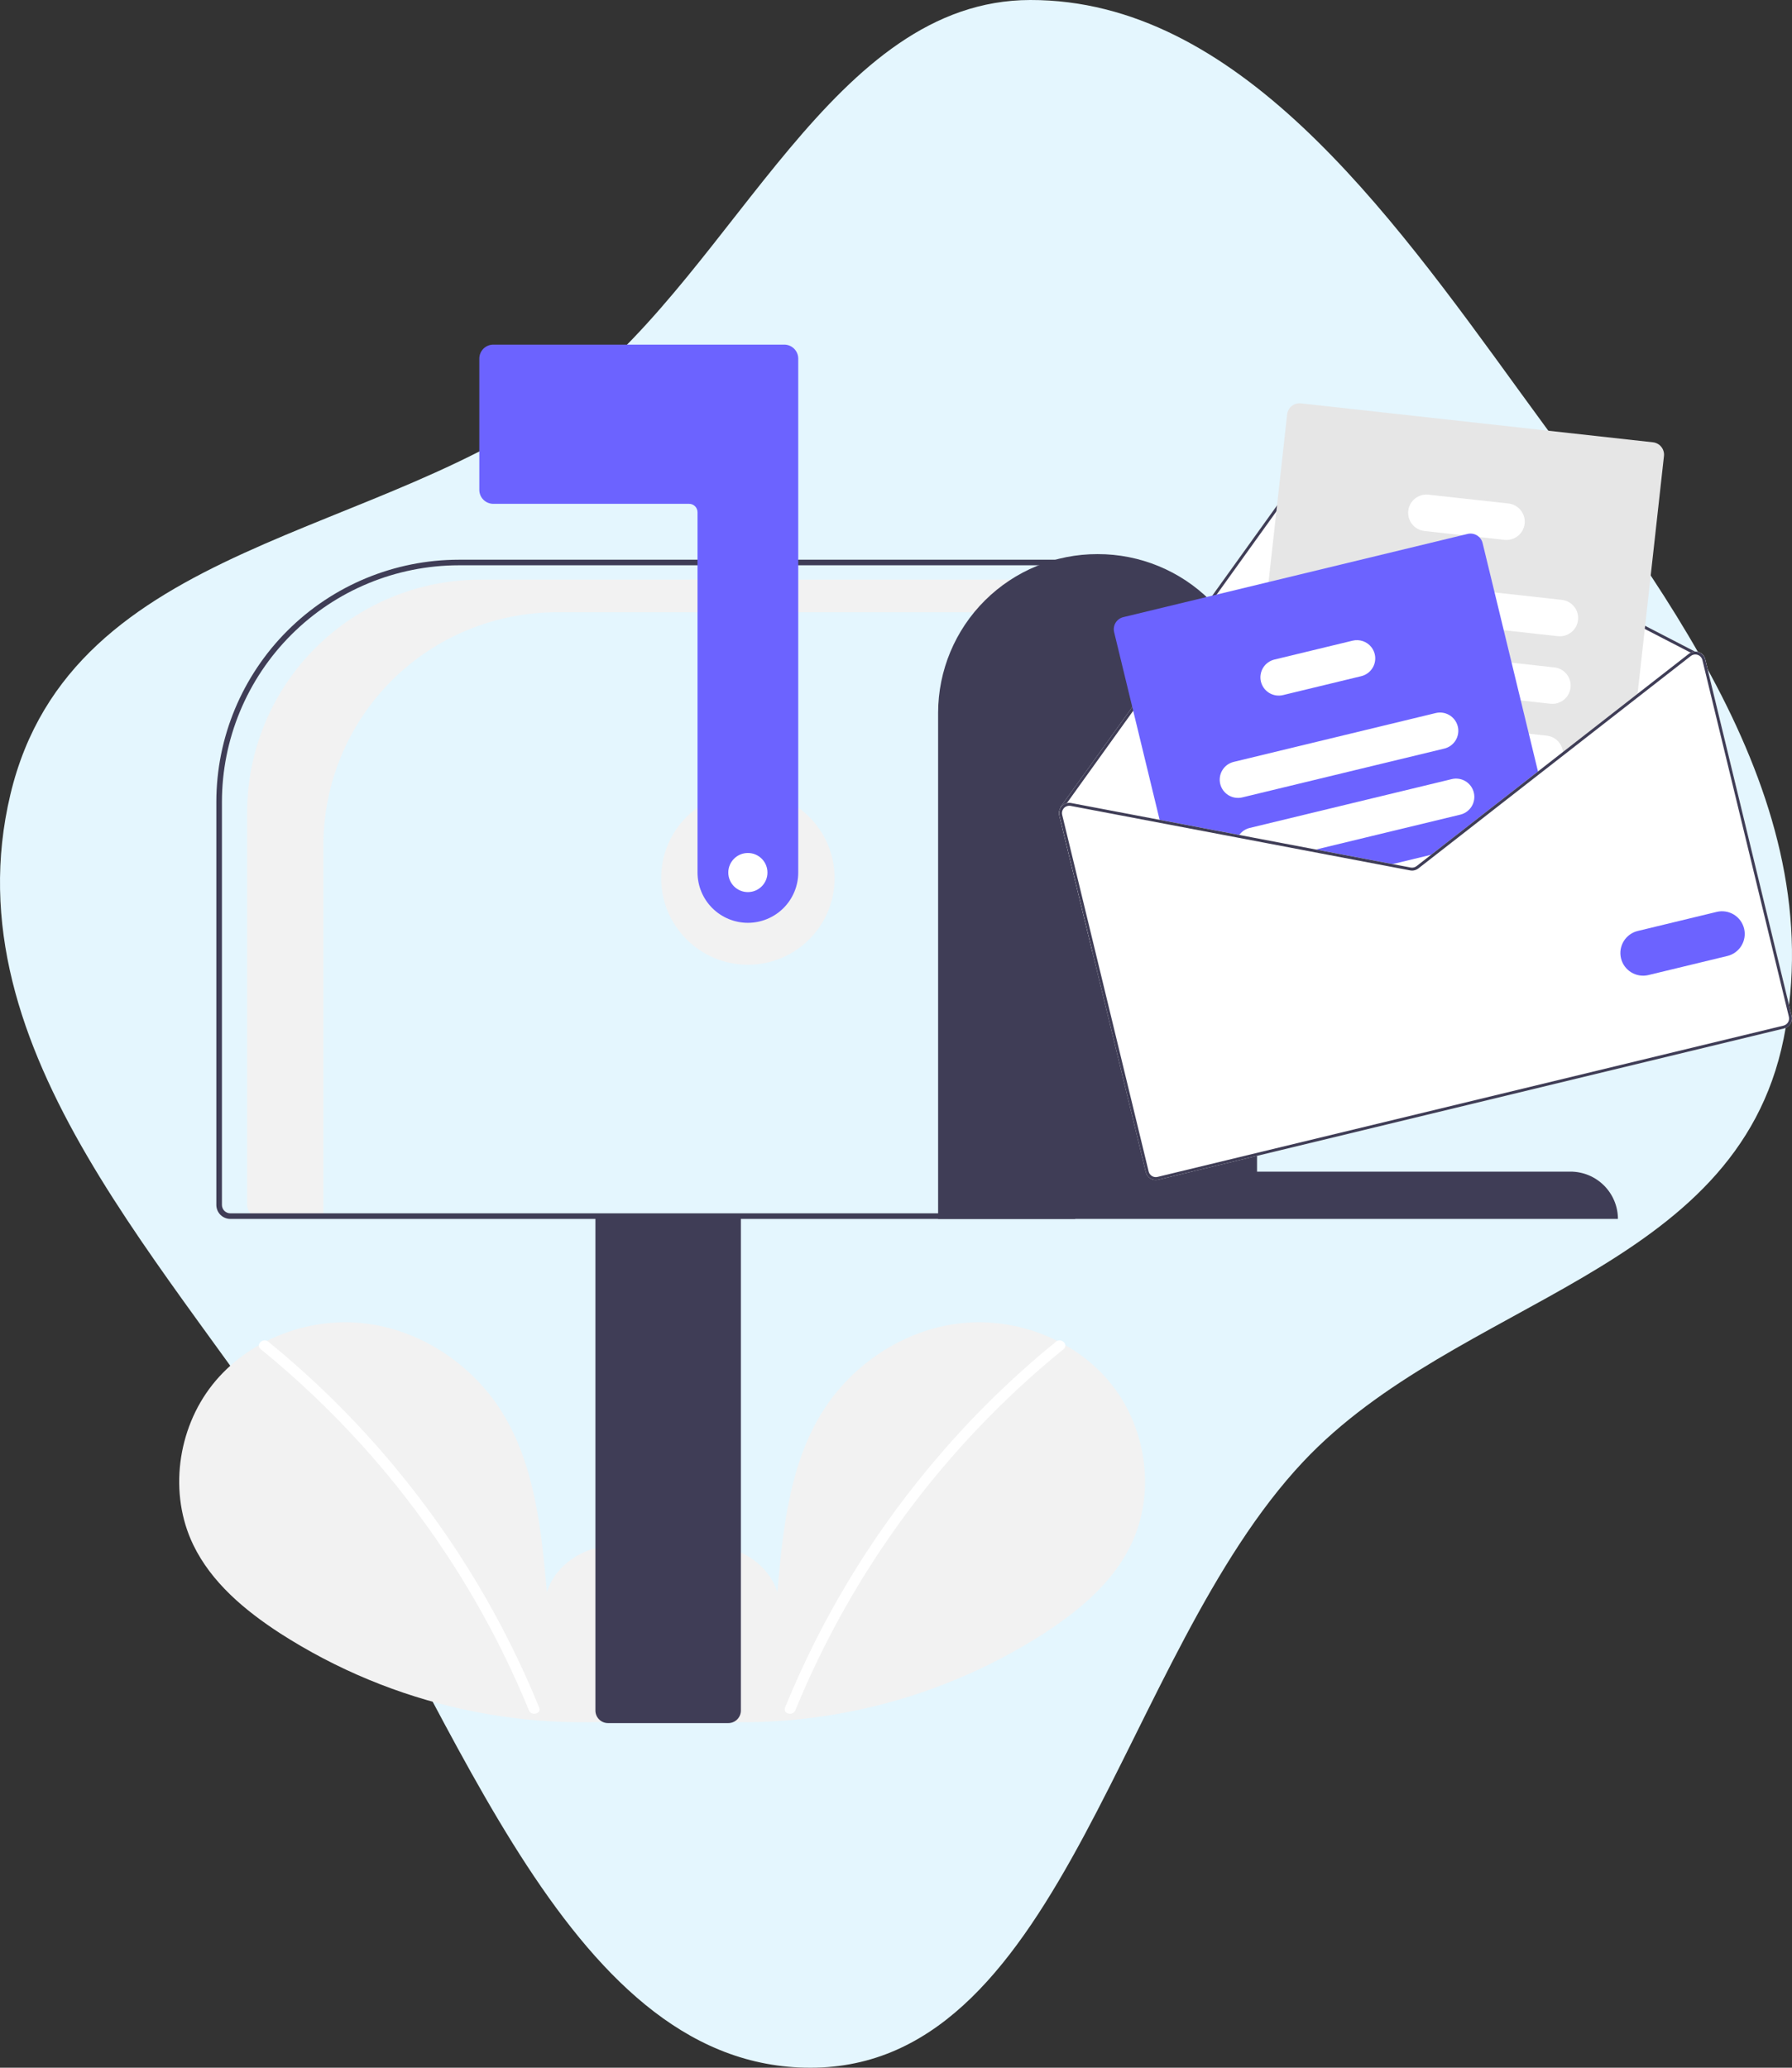 <svg width="130" height="150" viewBox="0 0 130 150" fill="none" xmlns="http://www.w3.org/2000/svg">
<rect x="0" y="0" width="130" height="150" fill="#333333" stroke="none"/>
<path d="M74.746 1.85198e-05C89.707 -0.019 100.629 15.141 110.23 28.379C120.236 42.176 132.935 57.831 129.394 75.35C125.943 92.424 105.706 94.16 94.534 106.043C81.3 120.12 77.215 149.552 59.22 149.994C41.32 150.434 33.274 124.49 22.715 107.807C12.758 92.075 -3.725 76.406 0.756 57.624C5.177 39.096 27.84 39.22 41.645 28.468C53.503 19.233 60.44 0.019 74.746 1.85198e-05Z" fill="#E4F6FE"/>
<g clip-path="url(#clip0)">
<path d="M47.384 123.956C49.262 122.372 50.403 119.869 50.104 117.432C49.805 114.995 47.952 112.755 45.548 112.237C43.144 111.72 40.404 113.152 39.674 115.496C39.272 110.977 38.809 106.267 36.402 102.418C34.223 98.933 30.448 96.439 26.358 95.993C22.267 95.546 17.96 97.231 15.408 100.455C12.857 103.679 12.232 108.366 14.019 112.067C15.335 114.794 17.761 116.823 20.302 118.474C28.512 123.763 38.36 125.914 48.033 124.531" fill="#F2F2F2"/>
<path d="M19.454 97.325C22.829 100.07 25.926 103.141 28.699 106.491C33.038 111.718 36.55 117.577 39.112 123.866C39.299 124.324 38.553 124.524 38.368 124.07C36.739 120.094 34.724 116.287 32.351 112.704C28.651 107.106 24.118 102.104 18.908 97.87C18.523 97.557 19.072 97.015 19.454 97.325V97.325Z" fill="white"/>
<path d="M48.681 123.956C46.803 122.372 45.662 119.869 45.962 117.432C46.261 114.995 48.114 112.755 50.517 112.237C52.921 111.72 55.661 113.152 56.391 115.496C56.793 110.977 57.256 106.267 59.663 102.418C61.842 98.933 65.617 96.439 69.708 95.993C73.799 95.546 78.106 97.231 80.657 100.455C83.209 103.679 83.833 108.366 82.046 112.067C80.73 114.794 78.305 116.823 75.764 118.474C67.553 123.763 57.706 125.914 48.033 124.531" fill="#F2F2F2"/>
<path d="M76.612 97.325C73.236 100.07 70.14 103.141 67.367 106.491C63.027 111.718 59.515 117.577 56.954 123.866C56.766 124.324 57.512 124.524 57.698 124.07C61.889 113.85 68.579 104.842 77.157 97.87C77.543 97.557 76.994 97.015 76.612 97.325V97.325Z" fill="white"/>
<path d="M54.255 69.985C57.73 69.985 60.546 67.172 60.546 63.703C60.546 60.234 57.73 57.421 54.255 57.421C50.78 57.421 47.963 60.234 47.963 63.703C47.963 67.172 50.78 69.985 54.255 69.985Z" fill="#F2F2F2"/>
<path d="M34.856 42.049H78.203V44.417H40.39C38.167 44.417 35.965 44.854 33.911 45.704C31.857 46.553 29.991 47.798 28.419 49.368C26.847 50.938 25.6 52.801 24.749 54.852C23.898 56.903 23.46 59.101 23.46 61.321V88.222H18.717C18.508 88.222 18.306 88.139 18.158 87.991C18.01 87.843 17.927 87.642 17.927 87.433V58.953C17.927 56.733 18.365 54.535 19.215 52.484C20.066 50.433 21.313 48.57 22.885 47C24.457 45.431 26.324 44.185 28.378 43.336C30.432 42.486 32.633 42.049 34.856 42.049Z" fill="#F2F2F2"/>
<path d="M43.194 124.088V88.121H53.747V124.088C53.747 124.33 53.651 124.562 53.479 124.733C53.308 124.904 53.076 125 52.834 125H44.107C43.865 125 43.633 124.904 43.462 124.733C43.29 124.562 43.194 124.33 43.194 124.088Z" fill="#3F3D56"/>
<path d="M15.694 87.412V58.164C15.7 53.508 17.554 49.045 20.852 45.752C24.149 42.46 28.62 40.608 33.283 40.603H78V88.425H16.709C16.44 88.424 16.182 88.318 15.992 88.128C15.802 87.938 15.695 87.68 15.694 87.412ZM77.594 41.008H33.283C28.727 41.014 24.36 42.823 21.139 46.039C17.917 49.255 16.105 53.616 16.1 58.164V87.412C16.1 87.573 16.165 87.727 16.279 87.841C16.393 87.955 16.548 88.019 16.709 88.019H77.594V41.008Z" fill="#3F3D56"/>
<path d="M54.255 66.945C53.286 66.944 52.358 66.56 51.673 65.876C50.988 65.192 50.603 64.265 50.602 63.298V37.158C50.601 36.997 50.537 36.842 50.423 36.728C50.309 36.614 50.154 36.55 49.993 36.55H35.786C35.517 36.55 35.259 36.443 35.069 36.253C34.879 36.063 34.772 35.806 34.772 35.537V26.013C34.772 25.745 34.879 25.487 35.069 25.297C35.259 25.107 35.517 25 35.786 25H56.893C57.162 25 57.42 25.107 57.61 25.297C57.8 25.487 57.907 25.745 57.908 26.013V63.298C57.907 64.265 57.521 65.192 56.837 65.876C56.152 66.56 55.223 66.944 54.255 66.945Z" fill="#6C63FF"/>
<path d="M79.623 40.197C82.685 40.191 85.624 41.399 87.793 43.556C89.963 45.713 91.185 48.642 91.191 51.699V84.994H113.922C114.835 84.992 115.711 85.352 116.358 85.996C117.005 86.639 117.37 87.513 117.372 88.424H68.055V51.699C68.062 48.642 69.284 45.713 71.453 43.556C73.623 41.399 76.562 40.191 79.623 40.197Z" fill="#3F3D56"/>
<path d="M76.847 59.157L79.243 69.037L126.1 57.711L123.705 47.832C123.676 47.711 123.617 47.599 123.533 47.507C123.449 47.416 123.344 47.346 123.226 47.306C123.139 47.275 123.047 47.262 122.955 47.265L95.87 33.263C95.711 33.182 95.529 33.16 95.356 33.202C95.182 33.243 95.03 33.346 94.925 33.49L81.871 51.665L76.95 58.518C76.941 58.53 76.935 58.544 76.932 58.559C76.929 58.573 76.929 58.588 76.932 58.603C76.832 58.769 76.802 58.969 76.847 59.157Z" fill="white"/>
<path d="M76.932 58.603C76.934 58.616 76.939 58.628 76.946 58.639C76.954 58.65 76.963 58.66 76.973 58.667C76.986 58.676 77.001 58.682 77.016 58.685C77.031 58.688 77.046 58.688 77.061 58.684C77.086 58.678 77.107 58.663 77.122 58.642L77.139 58.619L77.395 58.261L82.049 51.784L95.098 33.613C95.173 33.51 95.282 33.437 95.406 33.408C95.529 33.378 95.659 33.394 95.772 33.452L122.648 47.346L122.889 47.471C122.899 47.475 122.909 47.478 122.919 47.481C122.937 47.478 122.956 47.476 122.974 47.476C123 47.468 123.021 47.45 123.033 47.426C123.04 47.414 123.044 47.401 123.045 47.387C123.046 47.373 123.045 47.359 123.041 47.346C123.037 47.332 123.03 47.32 123.021 47.309C123.012 47.298 123.001 47.289 122.989 47.283L122.955 47.265L95.87 33.263C95.711 33.182 95.529 33.16 95.356 33.202C95.182 33.243 95.03 33.346 94.925 33.49L81.871 51.665L76.95 58.518C76.941 58.53 76.935 58.544 76.932 58.559C76.929 58.573 76.929 58.588 76.932 58.603Z" fill="#3F3D56"/>
<path d="M91.005 59.611L92.048 59.727L99.789 60.583L104.921 61.15L105.224 61.184L111.627 56.19L111.873 55.998L113.385 54.819L118.766 50.623L118.798 50.329L120.712 33.081C120.738 32.844 120.669 32.606 120.519 32.419C120.37 32.233 120.153 32.113 119.915 32.086L94.372 29.261C94.135 29.235 93.896 29.305 93.709 29.454C93.522 29.603 93.403 29.82 93.376 30.057L92.026 42.223L91.277 48.968L90.608 55.002L90.297 57.804L90.207 58.616C90.181 58.854 90.25 59.092 90.4 59.278C90.549 59.465 90.767 59.584 91.005 59.611Z" fill="#E6E6E6"/>
<path d="M98.024 44.493L109.088 45.717L113.012 46.15C113.185 46.17 113.36 46.154 113.528 46.106C113.695 46.057 113.851 45.977 113.987 45.868C114.123 45.759 114.237 45.625 114.321 45.472C114.405 45.32 114.458 45.152 114.477 44.979C114.496 44.806 114.481 44.631 114.433 44.464C114.384 44.297 114.303 44.141 114.194 44.005C114.085 43.869 113.95 43.756 113.798 43.672C113.645 43.588 113.477 43.535 113.304 43.516L108.424 42.977L98.317 41.858C97.967 41.819 97.616 41.921 97.341 42.14C97.066 42.36 96.89 42.68 96.851 43.029C96.812 43.379 96.914 43.729 97.134 44.004C97.354 44.278 97.674 44.454 98.024 44.493Z" fill="white"/>
<path d="M97.394 49.38C97.423 49.385 97.451 49.39 97.48 49.393L110.324 50.813L112.468 51.051C112.818 51.09 113.169 50.988 113.444 50.768C113.719 50.548 113.895 50.229 113.934 49.879C113.973 49.53 113.871 49.179 113.651 48.905C113.431 48.63 113.11 48.454 112.76 48.416L109.66 48.073L99.486 46.948L97.774 46.758C97.431 46.72 97.087 46.816 96.815 47.027C96.542 47.237 96.362 47.545 96.313 47.886C96.264 48.226 96.349 48.572 96.551 48.851C96.752 49.13 97.055 49.319 97.394 49.38V49.38Z" fill="white"/>
<path d="M95.94 53.713C96.046 53.887 96.19 54.035 96.362 54.145C96.533 54.255 96.728 54.324 96.931 54.346L102.195 54.928L111.571 55.965L111.573 55.965L111.873 55.998L113.385 54.819C113.394 54.729 113.395 54.639 113.385 54.549C113.353 54.248 113.22 53.967 113.006 53.753C112.793 53.538 112.512 53.403 112.211 53.369L110.909 53.224L105.742 52.654L102.025 52.242L97.223 51.711C96.977 51.684 96.728 51.726 96.504 51.832C96.281 51.939 96.092 52.106 95.959 52.314C95.825 52.522 95.753 52.763 95.75 53.011C95.746 53.258 95.812 53.501 95.94 53.713L95.94 53.713Z" fill="white"/>
<path d="M103.335 38.52L106.087 38.824L107.303 38.959L109.14 39.162C109.49 39.2 109.841 39.099 110.116 38.879C110.391 38.659 110.567 38.339 110.606 37.99C110.644 37.64 110.543 37.29 110.322 37.016C110.102 36.741 109.782 36.565 109.432 36.526L103.628 35.885C103.278 35.846 102.927 35.948 102.652 36.167C102.377 36.387 102.201 36.706 102.162 37.056C102.123 37.405 102.225 37.756 102.445 38.03C102.665 38.305 102.985 38.481 103.335 38.52V38.52Z" fill="white"/>
<path d="M80.824 45.858L84.18 59.7L89.782 60.764L94.964 61.749L100.523 62.805L102.3 63.142C102.404 63.162 102.511 63.159 102.613 63.135C102.716 63.11 102.813 63.063 102.896 62.998L104.321 61.887L105.224 61.183L111.627 56.19L107.555 39.397C107.515 39.229 107.428 39.078 107.303 38.959C107.194 38.854 107.06 38.778 106.913 38.739C106.767 38.699 106.613 38.697 106.466 38.733L81.489 44.77C81.256 44.826 81.056 44.972 80.931 45.176C80.806 45.38 80.768 45.625 80.824 45.858Z" fill="#6C63FF"/>
<path d="M88.52 56.87C88.603 57.211 88.819 57.506 89.119 57.689C89.42 57.872 89.781 57.928 90.123 57.846L104.779 54.304C105.121 54.221 105.416 54.005 105.599 53.706C105.782 53.406 105.839 53.045 105.757 52.704C105.753 52.687 105.748 52.67 105.742 52.654C105.649 52.324 105.431 52.044 105.135 51.871C104.839 51.699 104.487 51.647 104.154 51.727L89.498 55.27C89.156 55.353 88.861 55.568 88.678 55.868C88.495 56.168 88.438 56.528 88.52 56.87Z" fill="white"/>
<path d="M89.782 60.764L94.964 61.749L105.94 59.096C106.283 59.013 106.578 58.798 106.761 58.498C106.944 58.198 107.001 57.838 106.918 57.496C106.835 57.154 106.62 56.859 106.319 56.676C106.019 56.493 105.658 56.437 105.316 56.52L90.66 60.062C90.354 60.136 90.084 60.316 89.899 60.571C89.855 60.632 89.816 60.696 89.782 60.764Z" fill="white"/>
<path d="M100.523 62.805L102.3 63.142C102.404 63.162 102.511 63.159 102.614 63.134C102.717 63.109 102.813 63.063 102.896 62.998L104.322 61.887L100.523 62.805Z" fill="white"/>
<path d="M91.473 49.447C91.556 49.789 91.772 50.084 92.072 50.267C92.373 50.45 92.734 50.506 93.076 50.424L98.752 49.052C99.094 48.968 99.389 48.753 99.572 48.453C99.756 48.154 99.812 47.793 99.73 47.452C99.686 47.268 99.602 47.096 99.486 46.948C99.329 46.747 99.117 46.596 98.876 46.512C98.635 46.429 98.376 46.416 98.128 46.475L92.451 47.847C92.109 47.93 91.814 48.145 91.63 48.445C91.447 48.745 91.391 49.106 91.473 49.447V49.447Z" fill="white"/>
<path d="M94.963 61.749L100.524 62.805L102.3 63.143C102.404 63.162 102.511 63.16 102.613 63.135C102.716 63.11 102.812 63.063 102.896 62.999L104.322 61.887L103.822 62.008L102.765 62.831C102.706 62.877 102.637 62.91 102.563 62.928C102.49 62.946 102.413 62.948 102.339 62.934L101.024 62.684L95.464 61.628L94.963 61.749ZM111.572 55.966L111.626 56.189L111.873 55.998L111.572 55.966ZM94.963 61.749L100.524 62.805L102.3 63.143C102.404 63.162 102.511 63.16 102.613 63.135C102.716 63.11 102.812 63.063 102.896 62.999L104.322 61.887L103.822 62.008L102.765 62.831C102.706 62.877 102.637 62.91 102.563 62.928C102.49 62.946 102.413 62.948 102.339 62.934L101.024 62.684L95.464 61.628L94.963 61.749ZM94.963 61.749L100.524 62.805L102.3 63.143C102.404 63.162 102.511 63.16 102.613 63.135C102.716 63.11 102.812 63.063 102.896 62.999L104.322 61.887L103.822 62.008L102.765 62.831C102.706 62.877 102.637 62.91 102.563 62.928C102.49 62.946 102.413 62.948 102.339 62.934L101.024 62.684L95.464 61.628L94.963 61.749ZM76.847 59.158L83.122 85.036C83.168 85.228 83.289 85.392 83.457 85.495C83.626 85.597 83.828 85.629 84.019 85.583L129.431 74.607C129.623 74.56 129.788 74.44 129.891 74.272C129.994 74.104 130.025 73.902 129.979 73.711L123.705 47.832C123.676 47.711 123.617 47.6 123.533 47.508C123.449 47.416 123.344 47.347 123.226 47.306C123.139 47.276 123.047 47.262 122.955 47.266C122.848 47.269 122.743 47.296 122.648 47.346C122.604 47.367 122.563 47.393 122.525 47.423L118.798 50.328L113.385 54.55L111.572 55.964L111.572 55.966L111.571 55.966L104.921 61.149L103.822 62.008L102.765 62.831C102.706 62.877 102.637 62.91 102.563 62.928C102.49 62.946 102.413 62.948 102.339 62.934L101.024 62.684L95.464 61.628L89.899 60.571L77.709 58.255C77.605 58.234 77.498 58.237 77.395 58.262C77.257 58.295 77.131 58.368 77.032 58.472C76.995 58.512 76.961 58.556 76.932 58.603C76.832 58.77 76.802 58.969 76.847 59.158ZM94.963 61.749L100.524 62.805L102.3 63.143C102.404 63.162 102.511 63.16 102.613 63.135C102.716 63.11 102.812 63.063 102.896 62.999L104.322 61.887L103.822 62.008L102.765 62.831C102.706 62.877 102.637 62.91 102.563 62.928C102.49 62.946 102.413 62.948 102.339 62.934L101.024 62.684L95.464 61.628L94.963 61.749ZM94.963 61.749L100.524 62.805L102.3 63.143C102.404 63.162 102.511 63.16 102.613 63.135C102.716 63.11 102.812 63.063 102.896 62.999L104.322 61.887L103.822 62.008L102.765 62.831C102.706 62.877 102.637 62.91 102.563 62.928C102.49 62.946 102.413 62.948 102.339 62.934L101.024 62.684L95.464 61.628L94.963 61.749ZM94.963 61.749L100.524 62.805L102.3 63.143C102.404 63.162 102.511 63.16 102.613 63.135C102.716 63.11 102.812 63.063 102.896 62.999L104.322 61.887L103.822 62.008L102.765 62.831C102.706 62.877 102.637 62.91 102.563 62.928C102.49 62.946 102.413 62.948 102.339 62.934L101.024 62.684L95.464 61.628L94.963 61.749Z" fill="white"/>
<path d="M94.963 61.749L100.524 62.805L102.3 63.143C102.404 63.162 102.511 63.16 102.613 63.135C102.716 63.11 102.812 63.063 102.896 62.999L104.322 61.887L103.822 62.008L102.765 62.831C102.706 62.877 102.637 62.91 102.563 62.928C102.49 62.946 102.413 62.948 102.339 62.934L101.024 62.684L95.464 61.628L94.963 61.749ZM111.572 55.966L111.626 56.189L111.873 55.998L111.572 55.966ZM94.963 61.749L100.524 62.805L102.3 63.143C102.404 63.162 102.511 63.16 102.613 63.135C102.716 63.11 102.812 63.063 102.896 62.999L104.322 61.887L103.822 62.008L102.765 62.831C102.706 62.877 102.637 62.91 102.563 62.928C102.49 62.946 102.413 62.948 102.339 62.934L101.024 62.684L95.464 61.628L94.963 61.749ZM94.963 61.749L100.524 62.805L102.3 63.143C102.404 63.162 102.511 63.16 102.613 63.135C102.716 63.11 102.812 63.063 102.896 62.999L104.322 61.887L103.822 62.008L102.765 62.831C102.706 62.877 102.637 62.91 102.563 62.928C102.49 62.946 102.413 62.948 102.339 62.934L101.024 62.684L95.464 61.628L94.963 61.749ZM77.139 58.62L77.166 58.64C77.171 58.633 77.179 58.626 77.185 58.618C77.247 58.554 77.323 58.506 77.408 58.479C77.492 58.452 77.582 58.446 77.669 58.462L89.782 60.763L94.963 61.749L100.524 62.805L102.3 63.143C102.404 63.162 102.511 63.16 102.613 63.135C102.716 63.11 102.812 63.063 102.896 62.999L104.322 61.887L103.822 62.008L102.765 62.831C102.706 62.877 102.637 62.91 102.563 62.928C102.49 62.946 102.413 62.948 102.339 62.934L101.024 62.684L95.464 61.628L89.899 60.571L77.709 58.255C77.605 58.234 77.498 58.237 77.395 58.262L77.139 58.62ZM76.847 59.158L83.122 85.036C83.168 85.228 83.289 85.392 83.457 85.495C83.626 85.597 83.828 85.629 84.019 85.583L129.431 74.607C129.623 74.56 129.788 74.44 129.891 74.272C129.994 74.104 130.025 73.902 129.979 73.711L123.705 47.832C123.676 47.711 123.617 47.6 123.533 47.508C123.449 47.416 123.344 47.347 123.226 47.306C123.139 47.276 123.047 47.262 122.955 47.266C122.848 47.269 122.743 47.296 122.648 47.346C122.604 47.367 122.563 47.393 122.525 47.423L118.798 50.328L113.385 54.55L111.572 55.964L111.572 55.966L111.571 55.966L104.921 61.149L103.822 62.008L102.765 62.831C102.706 62.877 102.637 62.91 102.563 62.928C102.49 62.946 102.413 62.948 102.339 62.934L101.024 62.684L95.464 61.628L89.899 60.571L77.709 58.255C77.605 58.234 77.498 58.237 77.395 58.262C77.257 58.295 77.131 58.368 77.032 58.472C76.995 58.512 76.961 58.556 76.932 58.603C76.832 58.77 76.802 58.969 76.847 59.158ZM77.055 59.108C77.036 59.032 77.035 58.952 77.051 58.875C77.067 58.798 77.1 58.726 77.148 58.664C77.153 58.655 77.159 58.647 77.166 58.64C77.171 58.633 77.179 58.626 77.185 58.618C77.247 58.554 77.323 58.506 77.408 58.479C77.492 58.452 77.582 58.446 77.669 58.462L89.782 60.763L94.963 61.749L100.524 62.805L102.3 63.143C102.404 63.162 102.511 63.16 102.613 63.135C102.716 63.11 102.812 63.063 102.896 62.999L104.322 61.887L105.224 61.184L111.626 56.189L111.873 55.998L113.384 54.819L118.766 50.622L122.657 47.589C122.716 47.543 122.784 47.51 122.857 47.492C122.878 47.487 122.898 47.484 122.919 47.482C122.937 47.479 122.956 47.477 122.974 47.477C123.037 47.476 123.098 47.486 123.157 47.506C123.241 47.535 123.316 47.585 123.376 47.651C123.436 47.716 123.478 47.796 123.499 47.882L129.774 73.76C129.79 73.828 129.793 73.898 129.782 73.968C129.772 74.036 129.747 74.103 129.711 74.162C129.675 74.222 129.627 74.274 129.57 74.315C129.514 74.356 129.45 74.385 129.382 74.402L83.97 85.378C83.833 85.411 83.688 85.388 83.568 85.315C83.448 85.241 83.362 85.123 83.329 84.986L77.055 59.108ZM94.963 61.749L100.524 62.805L102.3 63.143C102.404 63.162 102.511 63.16 102.613 63.135C102.716 63.11 102.812 63.063 102.896 62.999L104.322 61.887L103.822 62.008L102.765 62.831C102.706 62.877 102.637 62.91 102.563 62.928C102.49 62.946 102.413 62.948 102.339 62.934L101.024 62.684L95.464 61.628L94.963 61.749ZM94.963 61.749L100.524 62.805L102.3 63.143C102.404 63.162 102.511 63.16 102.613 63.135C102.716 63.11 102.812 63.063 102.896 62.999L104.322 61.887L103.822 62.008L102.765 62.831C102.706 62.877 102.637 62.91 102.563 62.928C102.49 62.946 102.413 62.948 102.339 62.934L101.024 62.684L95.464 61.628L94.963 61.749ZM94.963 61.749L100.524 62.805L102.3 63.143C102.404 63.162 102.511 63.16 102.613 63.135C102.716 63.11 102.812 63.063 102.896 62.999L104.322 61.887L103.822 62.008L102.765 62.831C102.706 62.877 102.637 62.91 102.563 62.928C102.49 62.946 102.413 62.948 102.339 62.934L101.024 62.684L95.464 61.628L94.963 61.749Z" fill="#3F3D56"/>
<path d="M117.596 69.522C117.493 69.098 117.564 68.651 117.791 68.279C118.019 67.906 118.385 67.639 118.809 67.536L124.541 66.151C124.965 66.05 125.412 66.121 125.784 66.348C126.156 66.576 126.422 66.941 126.525 67.364C126.627 67.787 126.558 68.234 126.331 68.606C126.105 68.978 125.74 69.245 125.316 69.349L119.585 70.734C119.16 70.836 118.712 70.766 118.339 70.539C117.966 70.312 117.699 69.946 117.596 69.522Z" fill="#6C63FF"/>
<path d="M54.255 64.716C55.039 64.716 55.675 64.081 55.675 63.298C55.675 62.514 55.039 61.879 54.255 61.879C53.47 61.879 52.834 62.514 52.834 63.298C52.834 64.081 53.47 64.716 54.255 64.716Z" fill="white"/>
</g>
<defs>
<clipPath id="clip0">
<rect width="117" height="100" fill="white" transform="translate(13 25)"/>
</clipPath>
</defs>
</svg>

